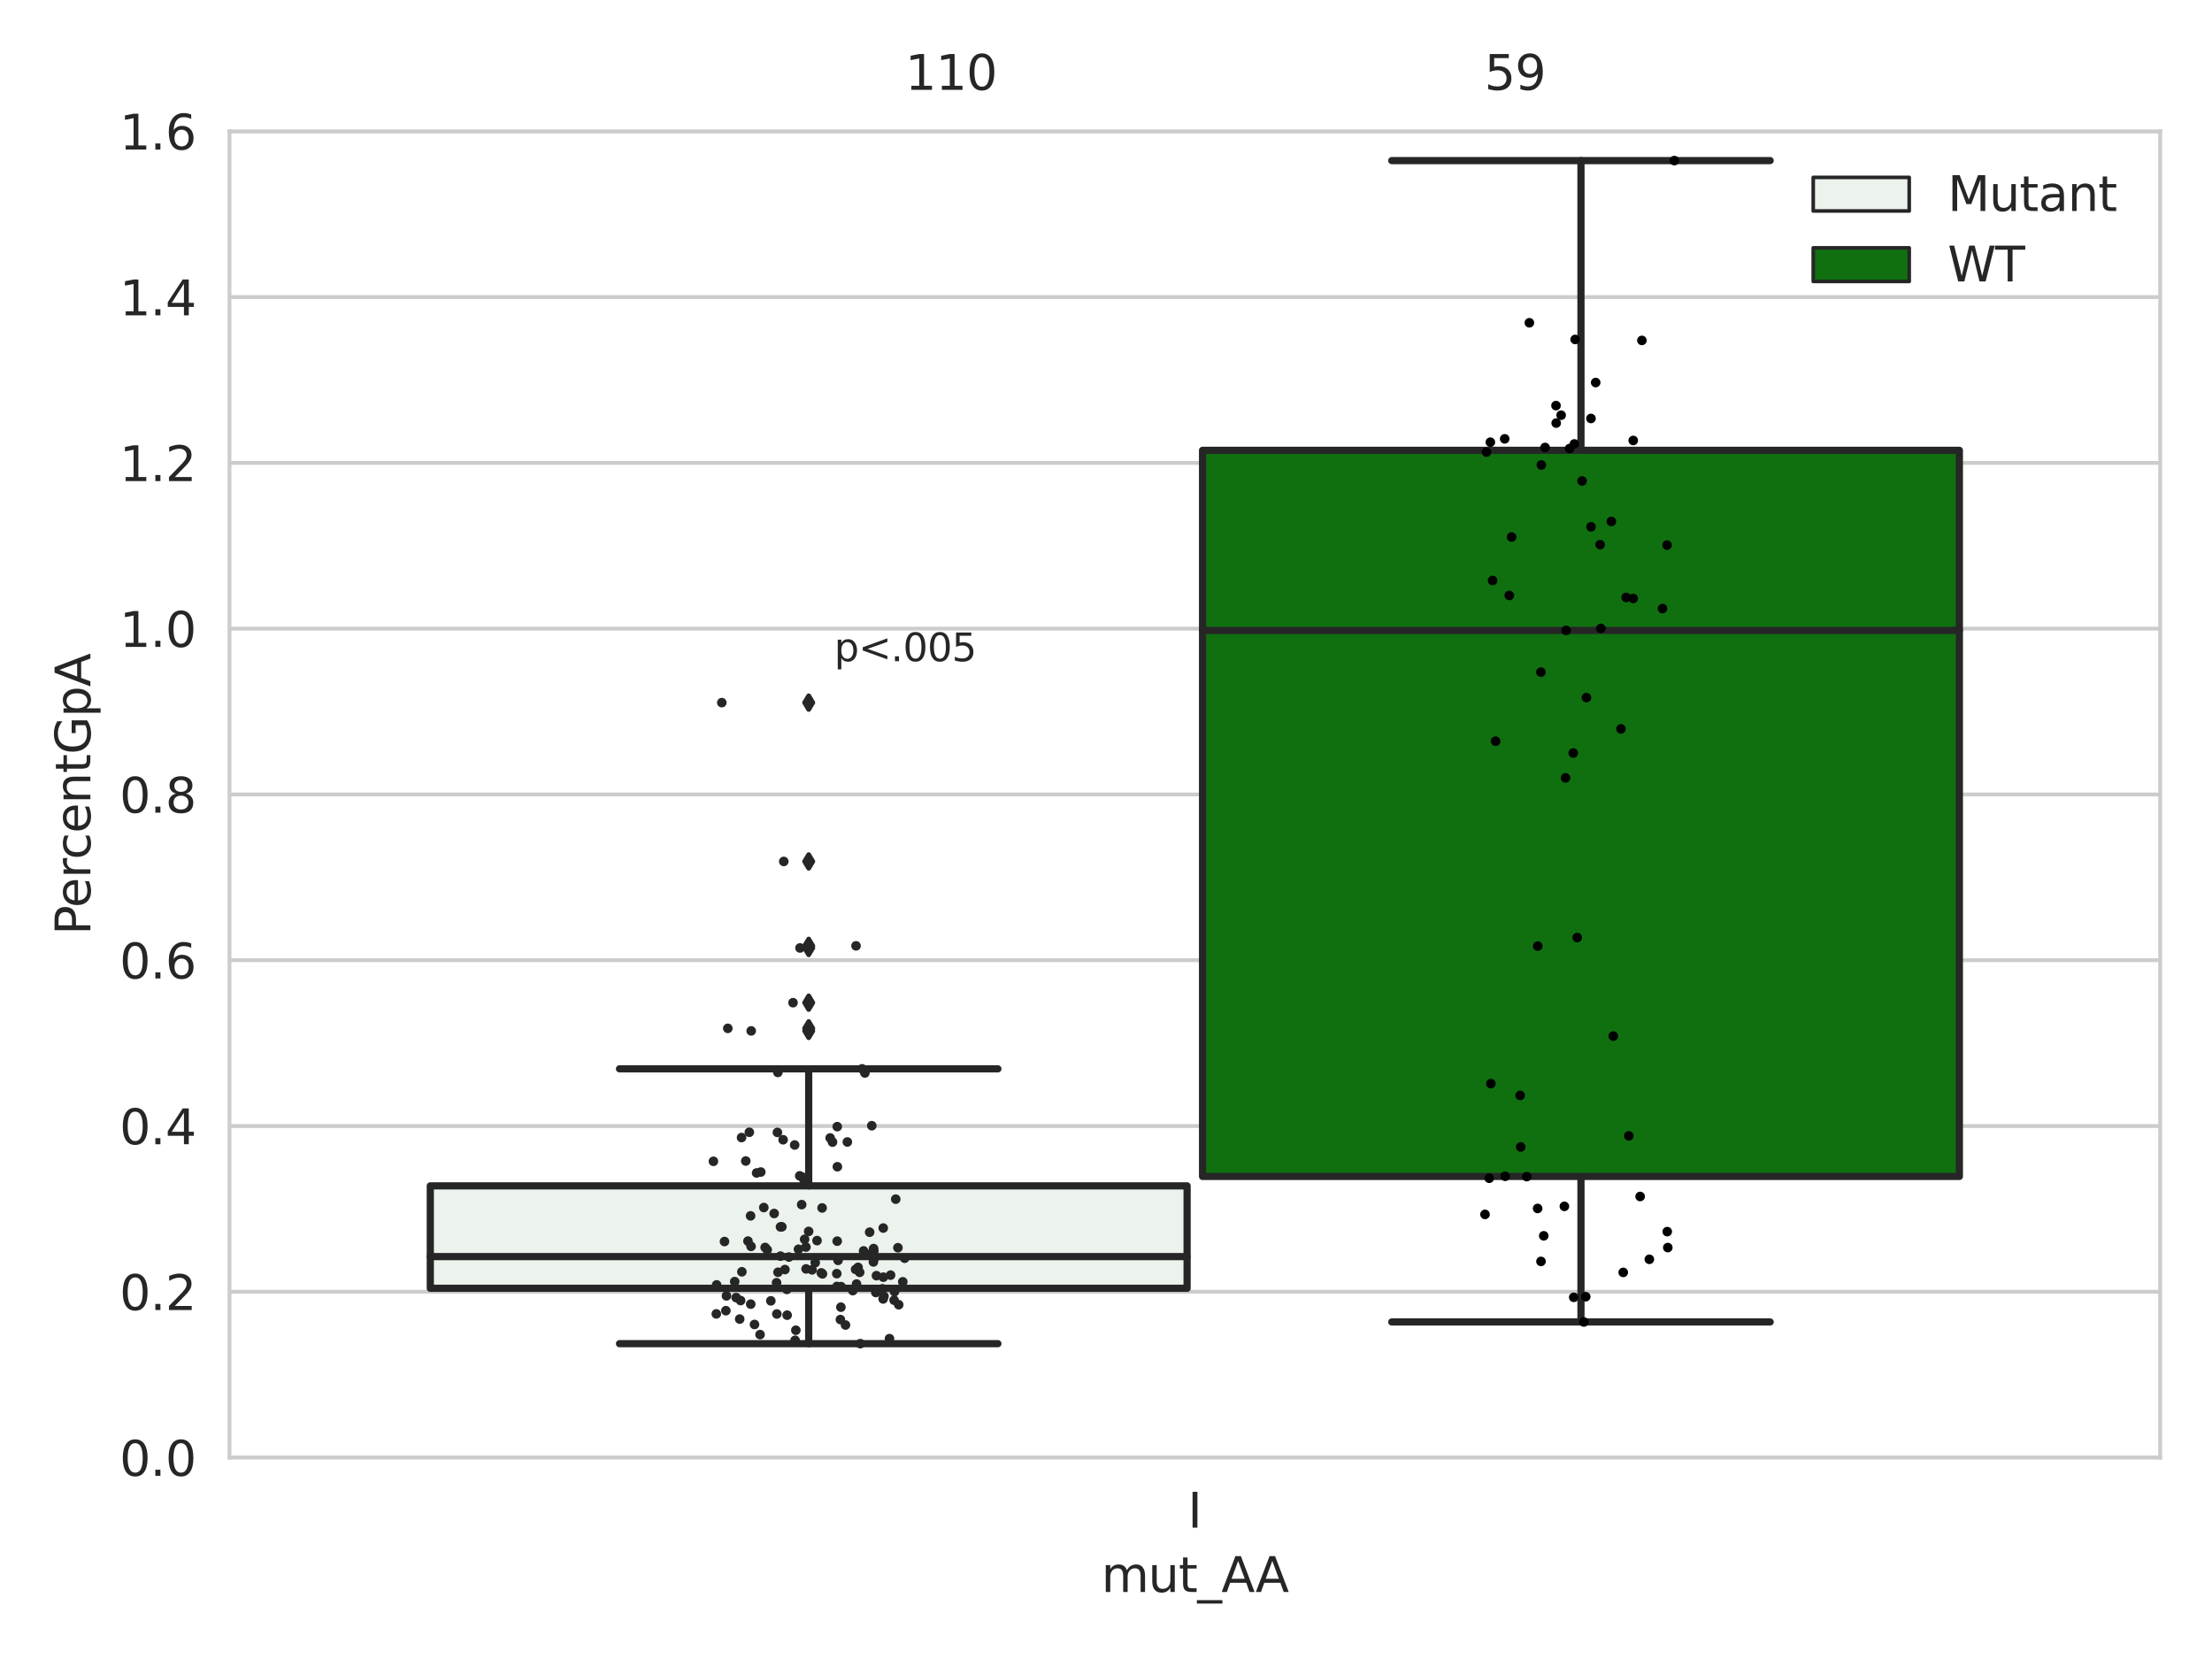 <?xml version="1.0" encoding="utf-8" standalone="no"?>
<!DOCTYPE svg PUBLIC "-//W3C//DTD SVG 1.1//EN"
  "http://www.w3.org/Graphics/SVG/1.1/DTD/svg11.dtd">
<svg xmlns:xlink="http://www.w3.org/1999/xlink" width="460.8pt" height="345.6pt" viewBox="0 0 460.8 345.6" xmlns="http://www.w3.org/2000/svg" version="1.1">
 <defs>
  <style type="text/css">*{stroke-linejoin: round; stroke-linecap: butt}</style>
 </defs>
 <g id="figure_1">
  <g id="patch_1">
   <path d="M 0 345.6 
L 460.8 345.6 
L 460.8 0 
L 0 0 
z
" style="fill: #ffffff"/>
  </g>
  <g id="axes_1">
   <g id="patch_2">
    <path d="M 47.81 303.64 
L 450 303.64 
L 450 27.354 
L 47.81 27.354 
z
" style="fill: #ffffff"/>
   </g>
   <g id="matplotlib.axis_1">
    <g id="xtick_1">
     <g id="text_1">
      <!-- I -->
      <g style="fill: #262626" transform="translate(247.43 318.238)scale(0.1 -0.1)">
       <defs>
        <path id="DejaVuSans-49" d="M 628 4666 
L 1259 4666 
L 1259 0 
L 628 0 
L 628 4666 
z
" transform="scale(0.016)"/>
       </defs>
       <use xlink:href="#DejaVuSans-49"/>
      </g>
     </g>
    </g>
    <g id="text_2">
     <!-- mut_AA -->
     <g style="fill: #262626" transform="translate(229.428 331.638)scale(0.1 -0.1)">
      <defs>
       <path id="DejaVuSans-6d" d="M 3328 2828 
Q 3544 3216 3844 3400 
Q 4144 3584 4550 3584 
Q 5097 3584 5394 3201 
Q 5691 2819 5691 2113 
L 5691 0 
L 5113 0 
L 5113 2094 
Q 5113 2597 4934 2840 
Q 4756 3084 4391 3084 
Q 3944 3084 3684 2787 
Q 3425 2491 3425 1978 
L 3425 0 
L 2847 0 
L 2847 2094 
Q 2847 2600 2669 2842 
Q 2491 3084 2119 3084 
Q 1678 3084 1418 2786 
Q 1159 2488 1159 1978 
L 1159 0 
L 581 0 
L 581 3500 
L 1159 3500 
L 1159 2956 
Q 1356 3278 1631 3431 
Q 1906 3584 2284 3584 
Q 2666 3584 2933 3390 
Q 3200 3197 3328 2828 
z
" transform="scale(0.016)"/>
       <path id="DejaVuSans-75" d="M 544 1381 
L 544 3500 
L 1119 3500 
L 1119 1403 
Q 1119 906 1312 657 
Q 1506 409 1894 409 
Q 2359 409 2629 706 
Q 2900 1003 2900 1516 
L 2900 3500 
L 3475 3500 
L 3475 0 
L 2900 0 
L 2900 538 
Q 2691 219 2414 64 
Q 2138 -91 1772 -91 
Q 1169 -91 856 284 
Q 544 659 544 1381 
z
M 1991 3584 
L 1991 3584 
z
" transform="scale(0.016)"/>
       <path id="DejaVuSans-74" d="M 1172 4494 
L 1172 3500 
L 2356 3500 
L 2356 3053 
L 1172 3053 
L 1172 1153 
Q 1172 725 1289 603 
Q 1406 481 1766 481 
L 2356 481 
L 2356 0 
L 1766 0 
Q 1100 0 847 248 
Q 594 497 594 1153 
L 594 3053 
L 172 3053 
L 172 3500 
L 594 3500 
L 594 4494 
L 1172 4494 
z
" transform="scale(0.016)"/>
       <path id="DejaVuSans-5f" d="M 3263 -1063 
L 3263 -1509 
L -63 -1509 
L -63 -1063 
L 3263 -1063 
z
" transform="scale(0.016)"/>
       <path id="DejaVuSans-41" d="M 2188 4044 
L 1331 1722 
L 3047 1722 
L 2188 4044 
z
M 1831 4666 
L 2547 4666 
L 4325 0 
L 3669 0 
L 3244 1197 
L 1141 1197 
L 716 0 
L 50 0 
L 1831 4666 
z
" transform="scale(0.016)"/>
      </defs>
      <use xlink:href="#DejaVuSans-6d"/>
      <use xlink:href="#DejaVuSans-75" x="97.412"/>
      <use xlink:href="#DejaVuSans-74" x="160.791"/>
      <use xlink:href="#DejaVuSans-5f" x="200"/>
      <use xlink:href="#DejaVuSans-41" x="250"/>
      <use xlink:href="#DejaVuSans-41" x="321.158"/>
     </g>
    </g>
   </g>
   <g id="matplotlib.axis_2">
    <g id="ytick_1">
     <g id="line2d_1">
      <path d="M 47.81 303.64 
L 450 303.64 
" clip-path="url(#p331b6defb2)" style="fill: none; stroke: #cccccc; stroke-width: 0.8; stroke-linecap: round"/>
     </g>
     <g id="text_3">
      <!-- 0.0 -->
      <g style="fill: #262626" transform="translate(24.907 307.439)scale(0.1 -0.1)">
       <defs>
        <path id="DejaVuSans-30" d="M 2034 4250 
Q 1547 4250 1301 3770 
Q 1056 3291 1056 2328 
Q 1056 1369 1301 889 
Q 1547 409 2034 409 
Q 2525 409 2770 889 
Q 3016 1369 3016 2328 
Q 3016 3291 2770 3770 
Q 2525 4250 2034 4250 
z
M 2034 4750 
Q 2819 4750 3233 4129 
Q 3647 3509 3647 2328 
Q 3647 1150 3233 529 
Q 2819 -91 2034 -91 
Q 1250 -91 836 529 
Q 422 1150 422 2328 
Q 422 3509 836 4129 
Q 1250 4750 2034 4750 
z
" transform="scale(0.016)"/>
        <path id="DejaVuSans-2e" d="M 684 794 
L 1344 794 
L 1344 0 
L 684 0 
L 684 794 
z
" transform="scale(0.016)"/>
       </defs>
       <use xlink:href="#DejaVuSans-30"/>
       <use xlink:href="#DejaVuSans-2e" x="63.623"/>
       <use xlink:href="#DejaVuSans-30" x="95.41"/>
      </g>
     </g>
    </g>
    <g id="ytick_2">
     <g id="line2d_2">
      <path d="M 47.81 269.104 
L 450 269.104 
" clip-path="url(#p331b6defb2)" style="fill: none; stroke: #cccccc; stroke-width: 0.8; stroke-linecap: round"/>
     </g>
     <g id="text_4">
      <!-- 0.2 -->
      <g style="fill: #262626" transform="translate(24.907 272.903)scale(0.1 -0.1)">
       <defs>
        <path id="DejaVuSans-32" d="M 1228 531 
L 3431 531 
L 3431 0 
L 469 0 
L 469 531 
Q 828 903 1448 1529 
Q 2069 2156 2228 2338 
Q 2531 2678 2651 2914 
Q 2772 3150 2772 3378 
Q 2772 3750 2511 3984 
Q 2250 4219 1831 4219 
Q 1534 4219 1204 4116 
Q 875 4013 500 3803 
L 500 4441 
Q 881 4594 1212 4672 
Q 1544 4750 1819 4750 
Q 2544 4750 2975 4387 
Q 3406 4025 3406 3419 
Q 3406 3131 3298 2873 
Q 3191 2616 2906 2266 
Q 2828 2175 2409 1742 
Q 1991 1309 1228 531 
z
" transform="scale(0.016)"/>
       </defs>
       <use xlink:href="#DejaVuSans-30"/>
       <use xlink:href="#DejaVuSans-2e" x="63.623"/>
       <use xlink:href="#DejaVuSans-32" x="95.41"/>
      </g>
     </g>
    </g>
    <g id="ytick_3">
     <g id="line2d_3">
      <path d="M 47.81 234.568 
L 450 234.568 
" clip-path="url(#p331b6defb2)" style="fill: none; stroke: #cccccc; stroke-width: 0.8; stroke-linecap: round"/>
     </g>
     <g id="text_5">
      <!-- 0.4 -->
      <g style="fill: #262626" transform="translate(24.907 238.368)scale(0.1 -0.1)">
       <defs>
        <path id="DejaVuSans-34" d="M 2419 4116 
L 825 1625 
L 2419 1625 
L 2419 4116 
z
M 2253 4666 
L 3047 4666 
L 3047 1625 
L 3713 1625 
L 3713 1100 
L 3047 1100 
L 3047 0 
L 2419 0 
L 2419 1100 
L 313 1100 
L 313 1709 
L 2253 4666 
z
" transform="scale(0.016)"/>
       </defs>
       <use xlink:href="#DejaVuSans-30"/>
       <use xlink:href="#DejaVuSans-2e" x="63.623"/>
       <use xlink:href="#DejaVuSans-34" x="95.41"/>
      </g>
     </g>
    </g>
    <g id="ytick_4">
     <g id="line2d_4">
      <path d="M 47.81 200.033 
L 450 200.033 
" clip-path="url(#p331b6defb2)" style="fill: none; stroke: #cccccc; stroke-width: 0.8; stroke-linecap: round"/>
     </g>
     <g id="text_6">
      <!-- 0.6 -->
      <g style="fill: #262626" transform="translate(24.907 203.832)scale(0.1 -0.1)">
       <defs>
        <path id="DejaVuSans-36" d="M 2113 2584 
Q 1688 2584 1439 2293 
Q 1191 2003 1191 1497 
Q 1191 994 1439 701 
Q 1688 409 2113 409 
Q 2538 409 2786 701 
Q 3034 994 3034 1497 
Q 3034 2003 2786 2293 
Q 2538 2584 2113 2584 
z
M 3366 4563 
L 3366 3988 
Q 3128 4100 2886 4159 
Q 2644 4219 2406 4219 
Q 1781 4219 1451 3797 
Q 1122 3375 1075 2522 
Q 1259 2794 1537 2939 
Q 1816 3084 2150 3084 
Q 2853 3084 3261 2657 
Q 3669 2231 3669 1497 
Q 3669 778 3244 343 
Q 2819 -91 2113 -91 
Q 1303 -91 875 529 
Q 447 1150 447 2328 
Q 447 3434 972 4092 
Q 1497 4750 2381 4750 
Q 2619 4750 2861 4703 
Q 3103 4656 3366 4563 
z
" transform="scale(0.016)"/>
       </defs>
       <use xlink:href="#DejaVuSans-30"/>
       <use xlink:href="#DejaVuSans-2e" x="63.623"/>
       <use xlink:href="#DejaVuSans-36" x="95.41"/>
      </g>
     </g>
    </g>
    <g id="ytick_5">
     <g id="line2d_5">
      <path d="M 47.81 165.497 
L 450 165.497 
" clip-path="url(#p331b6defb2)" style="fill: none; stroke: #cccccc; stroke-width: 0.8; stroke-linecap: round"/>
     </g>
     <g id="text_7">
      <!-- 0.8 -->
      <g style="fill: #262626" transform="translate(24.907 169.296)scale(0.1 -0.1)">
       <defs>
        <path id="DejaVuSans-38" d="M 2034 2216 
Q 1584 2216 1326 1975 
Q 1069 1734 1069 1313 
Q 1069 891 1326 650 
Q 1584 409 2034 409 
Q 2484 409 2743 651 
Q 3003 894 3003 1313 
Q 3003 1734 2745 1975 
Q 2488 2216 2034 2216 
z
M 1403 2484 
Q 997 2584 770 2862 
Q 544 3141 544 3541 
Q 544 4100 942 4425 
Q 1341 4750 2034 4750 
Q 2731 4750 3128 4425 
Q 3525 4100 3525 3541 
Q 3525 3141 3298 2862 
Q 3072 2584 2669 2484 
Q 3125 2378 3379 2068 
Q 3634 1759 3634 1313 
Q 3634 634 3220 271 
Q 2806 -91 2034 -91 
Q 1263 -91 848 271 
Q 434 634 434 1313 
Q 434 1759 690 2068 
Q 947 2378 1403 2484 
z
M 1172 3481 
Q 1172 3119 1398 2916 
Q 1625 2713 2034 2713 
Q 2441 2713 2670 2916 
Q 2900 3119 2900 3481 
Q 2900 3844 2670 4047 
Q 2441 4250 2034 4250 
Q 1625 4250 1398 4047 
Q 1172 3844 1172 3481 
z
" transform="scale(0.016)"/>
       </defs>
       <use xlink:href="#DejaVuSans-30"/>
       <use xlink:href="#DejaVuSans-2e" x="63.623"/>
       <use xlink:href="#DejaVuSans-38" x="95.41"/>
      </g>
     </g>
    </g>
    <g id="ytick_6">
     <g id="line2d_6">
      <path d="M 47.81 130.961 
L 450 130.961 
" clip-path="url(#p331b6defb2)" style="fill: none; stroke: #cccccc; stroke-width: 0.8; stroke-linecap: round"/>
     </g>
     <g id="text_8">
      <!-- 1.0 -->
      <g style="fill: #262626" transform="translate(24.907 134.76)scale(0.1 -0.1)">
       <defs>
        <path id="DejaVuSans-31" d="M 794 531 
L 1825 531 
L 1825 4091 
L 703 3866 
L 703 4441 
L 1819 4666 
L 2450 4666 
L 2450 531 
L 3481 531 
L 3481 0 
L 794 0 
L 794 531 
z
" transform="scale(0.016)"/>
       </defs>
       <use xlink:href="#DejaVuSans-31"/>
       <use xlink:href="#DejaVuSans-2e" x="63.623"/>
       <use xlink:href="#DejaVuSans-30" x="95.41"/>
      </g>
     </g>
    </g>
    <g id="ytick_7">
     <g id="line2d_7">
      <path d="M 47.81 96.425 
L 450 96.425 
" clip-path="url(#p331b6defb2)" style="fill: none; stroke: #cccccc; stroke-width: 0.8; stroke-linecap: round"/>
     </g>
     <g id="text_9">
      <!-- 1.2 -->
      <g style="fill: #262626" transform="translate(24.907 100.225)scale(0.1 -0.1)">
       <use xlink:href="#DejaVuSans-31"/>
       <use xlink:href="#DejaVuSans-2e" x="63.623"/>
       <use xlink:href="#DejaVuSans-32" x="95.41"/>
      </g>
     </g>
    </g>
    <g id="ytick_8">
     <g id="line2d_8">
      <path d="M 47.81 61.89 
L 450 61.89 
" clip-path="url(#p331b6defb2)" style="fill: none; stroke: #cccccc; stroke-width: 0.8; stroke-linecap: round"/>
     </g>
     <g id="text_10">
      <!-- 1.4 -->
      <g style="fill: #262626" transform="translate(24.907 65.689)scale(0.1 -0.1)">
       <use xlink:href="#DejaVuSans-31"/>
       <use xlink:href="#DejaVuSans-2e" x="63.623"/>
       <use xlink:href="#DejaVuSans-34" x="95.41"/>
      </g>
     </g>
    </g>
    <g id="ytick_9">
     <g id="line2d_9">
      <path d="M 47.81 27.354 
L 450 27.354 
" clip-path="url(#p331b6defb2)" style="fill: none; stroke: #cccccc; stroke-width: 0.8; stroke-linecap: round"/>
     </g>
     <g id="text_11">
      <!-- 1.6 -->
      <g style="fill: #262626" transform="translate(24.907 31.153)scale(0.1 -0.1)">
       <use xlink:href="#DejaVuSans-31"/>
       <use xlink:href="#DejaVuSans-2e" x="63.623"/>
       <use xlink:href="#DejaVuSans-36" x="95.41"/>
      </g>
     </g>
    </g>
    <g id="text_12">
     <!-- PercentGpA -->
     <g style="fill: #262626" transform="translate(18.827 194.774)rotate(-90)scale(0.1 -0.1)">
      <defs>
       <path id="DejaVuSans-50" d="M 1259 4147 
L 1259 2394 
L 2053 2394 
Q 2494 2394 2734 2622 
Q 2975 2850 2975 3272 
Q 2975 3691 2734 3919 
Q 2494 4147 2053 4147 
L 1259 4147 
z
M 628 4666 
L 2053 4666 
Q 2838 4666 3239 4311 
Q 3641 3956 3641 3272 
Q 3641 2581 3239 2228 
Q 2838 1875 2053 1875 
L 1259 1875 
L 1259 0 
L 628 0 
L 628 4666 
z
" transform="scale(0.016)"/>
       <path id="DejaVuSans-65" d="M 3597 1894 
L 3597 1613 
L 953 1613 
Q 991 1019 1311 708 
Q 1631 397 2203 397 
Q 2534 397 2845 478 
Q 3156 559 3463 722 
L 3463 178 
Q 3153 47 2828 -22 
Q 2503 -91 2169 -91 
Q 1331 -91 842 396 
Q 353 884 353 1716 
Q 353 2575 817 3079 
Q 1281 3584 2069 3584 
Q 2775 3584 3186 3129 
Q 3597 2675 3597 1894 
z
M 3022 2063 
Q 3016 2534 2758 2815 
Q 2500 3097 2075 3097 
Q 1594 3097 1305 2825 
Q 1016 2553 972 2059 
L 3022 2063 
z
" transform="scale(0.016)"/>
       <path id="DejaVuSans-72" d="M 2631 2963 
Q 2534 3019 2420 3045 
Q 2306 3072 2169 3072 
Q 1681 3072 1420 2755 
Q 1159 2438 1159 1844 
L 1159 0 
L 581 0 
L 581 3500 
L 1159 3500 
L 1159 2956 
Q 1341 3275 1631 3429 
Q 1922 3584 2338 3584 
Q 2397 3584 2469 3576 
Q 2541 3569 2628 3553 
L 2631 2963 
z
" transform="scale(0.016)"/>
       <path id="DejaVuSans-63" d="M 3122 3366 
L 3122 2828 
Q 2878 2963 2633 3030 
Q 2388 3097 2138 3097 
Q 1578 3097 1268 2742 
Q 959 2388 959 1747 
Q 959 1106 1268 751 
Q 1578 397 2138 397 
Q 2388 397 2633 464 
Q 2878 531 3122 666 
L 3122 134 
Q 2881 22 2623 -34 
Q 2366 -91 2075 -91 
Q 1284 -91 818 406 
Q 353 903 353 1747 
Q 353 2603 823 3093 
Q 1294 3584 2113 3584 
Q 2378 3584 2631 3529 
Q 2884 3475 3122 3366 
z
" transform="scale(0.016)"/>
       <path id="DejaVuSans-6e" d="M 3513 2113 
L 3513 0 
L 2938 0 
L 2938 2094 
Q 2938 2591 2744 2837 
Q 2550 3084 2163 3084 
Q 1697 3084 1428 2787 
Q 1159 2491 1159 1978 
L 1159 0 
L 581 0 
L 581 3500 
L 1159 3500 
L 1159 2956 
Q 1366 3272 1645 3428 
Q 1925 3584 2291 3584 
Q 2894 3584 3203 3211 
Q 3513 2838 3513 2113 
z
" transform="scale(0.016)"/>
       <path id="DejaVuSans-47" d="M 3809 666 
L 3809 1919 
L 2778 1919 
L 2778 2438 
L 4434 2438 
L 4434 434 
Q 4069 175 3628 42 
Q 3188 -91 2688 -91 
Q 1594 -91 976 548 
Q 359 1188 359 2328 
Q 359 3472 976 4111 
Q 1594 4750 2688 4750 
Q 3144 4750 3555 4637 
Q 3966 4525 4313 4306 
L 4313 3634 
Q 3963 3931 3569 4081 
Q 3175 4231 2741 4231 
Q 1884 4231 1454 3753 
Q 1025 3275 1025 2328 
Q 1025 1384 1454 906 
Q 1884 428 2741 428 
Q 3075 428 3337 486 
Q 3600 544 3809 666 
z
" transform="scale(0.016)"/>
       <path id="DejaVuSans-70" d="M 1159 525 
L 1159 -1331 
L 581 -1331 
L 581 3500 
L 1159 3500 
L 1159 2969 
Q 1341 3281 1617 3432 
Q 1894 3584 2278 3584 
Q 2916 3584 3314 3078 
Q 3713 2572 3713 1747 
Q 3713 922 3314 415 
Q 2916 -91 2278 -91 
Q 1894 -91 1617 61 
Q 1341 213 1159 525 
z
M 3116 1747 
Q 3116 2381 2855 2742 
Q 2594 3103 2138 3103 
Q 1681 3103 1420 2742 
Q 1159 2381 1159 1747 
Q 1159 1113 1420 752 
Q 1681 391 2138 391 
Q 2594 391 2855 752 
Q 3116 1113 3116 1747 
z
" transform="scale(0.016)"/>
      </defs>
      <use xlink:href="#DejaVuSans-50"/>
      <use xlink:href="#DejaVuSans-65" x="56.678"/>
      <use xlink:href="#DejaVuSans-72" x="118.201"/>
      <use xlink:href="#DejaVuSans-63" x="157.064"/>
      <use xlink:href="#DejaVuSans-65" x="212.045"/>
      <use xlink:href="#DejaVuSans-6e" x="273.568"/>
      <use xlink:href="#DejaVuSans-74" x="336.947"/>
      <use xlink:href="#DejaVuSans-47" x="376.156"/>
      <use xlink:href="#DejaVuSans-70" x="453.646"/>
      <use xlink:href="#DejaVuSans-41" x="517.123"/>
     </g>
    </g>
   </g>
   <g id="patch_3">
    <path d="M 89.638 268.375 
L 247.296 268.375 
L 247.296 247.036 
L 89.638 247.036 
L 89.638 268.375 
z
" clip-path="url(#p331b6defb2)" style="fill: #ecf2ec; stroke: #262626; stroke-width: 1.5; stroke-linejoin: miter"/>
   </g>
   <g id="patch_4">
    <path d="M 250.514 245.077 
L 408.172 245.077 
L 408.172 93.806 
L 250.514 93.806 
L 250.514 245.077 
z
" clip-path="url(#p331b6defb2)" style="fill: #107010; stroke: #262626; stroke-width: 1.5; stroke-linejoin: miter"/>
   </g>
   <g id="patch_5">
    <path d="M 248.905 303.64 
L 248.905 303.64 
L 248.905 303.64 
L 248.905 303.64 
z
" clip-path="url(#p331b6defb2)" style="fill: #ecf2ec; stroke: #262626; stroke-width: 0.75; stroke-linejoin: miter"/>
   </g>
   <g id="patch_6">
    <path d="M 248.905 303.64 
L 248.905 303.64 
L 248.905 303.64 
L 248.905 303.64 
z
" clip-path="url(#p331b6defb2)" style="fill: #107010; stroke: #262626; stroke-width: 0.75; stroke-linejoin: miter"/>
   </g>
   <g id="PathCollection_1"/>
   <g id="PathCollection_2"/>
   <g id="line2d_10">
    <path d="M 168.467 268.375 
L 168.467 279.91 
" clip-path="url(#p331b6defb2)" style="fill: none; stroke: #262626; stroke-width: 1.5; stroke-linecap: round"/>
   </g>
   <g id="line2d_11">
    <path d="M 168.467 247.036 
L 168.467 222.66 
" clip-path="url(#p331b6defb2)" style="fill: none; stroke: #262626; stroke-width: 1.5; stroke-linecap: round"/>
   </g>
   <g id="line2d_12">
    <path d="M 129.052 279.91 
L 207.882 279.91 
" clip-path="url(#p331b6defb2)" style="fill: none; stroke: #262626; stroke-width: 1.5; stroke-linecap: round"/>
   </g>
   <g id="line2d_13">
    <path d="M 129.052 222.66 
L 207.882 222.66 
" clip-path="url(#p331b6defb2)" style="fill: none; stroke: #262626; stroke-width: 1.5; stroke-linecap: round"/>
   </g>
   <g id="line2d_14">
    <defs>
     <path id="m69b884f721" d="M -0 1.414 
L 0.849 0 
L 0 -1.414 
L -0.849 -0 
z
" style="stroke: #262626; stroke-linejoin: miter"/>
    </defs>
    <g clip-path="url(#p331b6defb2)">
     <use xlink:href="#m69b884f721" x="168.467" y="146.371" style="fill: #262626; stroke: #262626; stroke-linejoin: miter"/>
     <use xlink:href="#m69b884f721" x="168.467" y="214.225" style="fill: #262626; stroke: #262626; stroke-linejoin: miter"/>
     <use xlink:href="#m69b884f721" x="168.467" y="214.756" style="fill: #262626; stroke: #262626; stroke-linejoin: miter"/>
     <use xlink:href="#m69b884f721" x="168.467" y="197.038" style="fill: #262626; stroke: #262626; stroke-linejoin: miter"/>
     <use xlink:href="#m69b884f721" x="168.467" y="179.454" style="fill: #262626; stroke: #262626; stroke-linejoin: miter"/>
     <use xlink:href="#m69b884f721" x="168.467" y="197.478" style="fill: #262626; stroke: #262626; stroke-linejoin: miter"/>
     <use xlink:href="#m69b884f721" x="168.467" y="208.878" style="fill: #262626; stroke: #262626; stroke-linejoin: miter"/>
    </g>
   </g>
   <g id="line2d_15">
    <path d="M 329.343 245.077 
L 329.343 275.391 
" clip-path="url(#p331b6defb2)" style="fill: none; stroke: #262626; stroke-width: 1.5; stroke-linecap: round"/>
   </g>
   <g id="line2d_16">
    <path d="M 329.343 93.806 
L 329.343 33.455 
" clip-path="url(#p331b6defb2)" style="fill: none; stroke: #262626; stroke-width: 1.5; stroke-linecap: round"/>
   </g>
   <g id="line2d_17">
    <path d="M 289.928 275.391 
L 368.758 275.391 
" clip-path="url(#p331b6defb2)" style="fill: none; stroke: #262626; stroke-width: 1.5; stroke-linecap: round"/>
   </g>
   <g id="line2d_18">
    <path d="M 289.928 33.455 
L 368.758 33.455 
" clip-path="url(#p331b6defb2)" style="fill: none; stroke: #262626; stroke-width: 1.5; stroke-linecap: round"/>
   </g>
   <g id="line2d_19"/>
   <g id="line2d_20">
    <path d="M 89.638 261.768 
L 247.296 261.768 
" clip-path="url(#p331b6defb2)" style="fill: none; stroke: #262626; stroke-width: 1.5; stroke-linecap: round"/>
   </g>
   <g id="line2d_21">
    <path d="M 250.514 131.332 
L 408.172 131.332 
" clip-path="url(#p331b6defb2)" style="fill: none; stroke: #262626; stroke-width: 1.5; stroke-linecap: round"/>
   </g>
   <g id="patch_7">
    <path d="M 47.81 303.64 
L 47.81 27.354 
" style="fill: none; stroke: #cccccc; stroke-width: 0.8; stroke-linejoin: miter; stroke-linecap: square"/>
   </g>
   <g id="patch_8">
    <path d="M 450 303.64 
L 450 27.354 
" style="fill: none; stroke: #cccccc; stroke-width: 0.8; stroke-linejoin: miter; stroke-linecap: square"/>
   </g>
   <g id="patch_9">
    <path d="M 47.81 303.64 
L 450 303.64 
" style="fill: none; stroke: #cccccc; stroke-width: 0.8; stroke-linejoin: miter; stroke-linecap: square"/>
   </g>
   <g id="patch_10">
    <path d="M 47.81 27.354 
L 450 27.354 
" style="fill: none; stroke: #cccccc; stroke-width: 0.8; stroke-linejoin: miter; stroke-linecap: square"/>
   </g>
   <g id="PathCollection_3">
    <defs>
     <path id="C0_0_05dfe4237d" d="M 0 1 
C 0.265 1 0.52 0.895 0.707 0.707 
C 0.895 0.52 1 0.265 1 -0 
C 1 -0.265 0.895 -0.52 0.707 -0.707 
C 0.52 -0.895 0.265 -1 0 -1 
C -0.265 -1 -0.52 -0.895 -0.707 -0.707 
C -0.895 -0.52 -1 -0.265 -1 0 
C -1 0.265 -0.895 0.52 -0.707 0.707 
C -0.52 0.895 -0.265 1 0 1 
z
"/>
    </defs>
    <g clip-path="url(#p331b6defb2)">
     <use xlink:href="#C0_0_05dfe4237d" x="174.413" y="234.701" style="fill: #262626"/>
    </g>
    <g clip-path="url(#p331b6defb2)">
     <use xlink:href="#C0_0_05dfe4237d" x="182.454" y="269.252" style="fill: #262626"/>
    </g>
    <g clip-path="url(#p331b6defb2)">
     <use xlink:href="#C0_0_05dfe4237d" x="161.832" y="273.727" style="fill: #262626"/>
    </g>
    <g clip-path="url(#p331b6defb2)">
     <use xlink:href="#C0_0_05dfe4237d" x="154.545" y="264.938" style="fill: #262626"/>
    </g>
    <g clip-path="url(#p331b6defb2)">
     <use xlink:href="#C0_0_05dfe4237d" x="176.518" y="237.893" style="fill: #262626"/>
    </g>
    <g clip-path="url(#p331b6defb2)">
     <use xlink:href="#C0_0_05dfe4237d" x="150.366" y="146.371" style="fill: #262626"/>
    </g>
    <g clip-path="url(#p331b6defb2)">
     <use xlink:href="#C0_0_05dfe4237d" x="159.824" y="260.352" style="fill: #262626"/>
    </g>
    <g clip-path="url(#p331b6defb2)">
     <use xlink:href="#C0_0_05dfe4237d" x="165.546" y="238.523" style="fill: #262626"/>
    </g>
    <g clip-path="url(#p331b6defb2)">
     <use xlink:href="#C0_0_05dfe4237d" x="179.906" y="260.586" style="fill: #262626"/>
    </g>
    <g clip-path="url(#p331b6defb2)">
     <use xlink:href="#C0_0_05dfe4237d" x="154.094" y="274.788" style="fill: #262626"/>
    </g>
    <g clip-path="url(#p331b6defb2)">
     <use xlink:href="#C0_0_05dfe4237d" x="171.262" y="251.637" style="fill: #262626"/>
    </g>
    <g clip-path="url(#p331b6defb2)">
     <use xlink:href="#C0_0_05dfe4237d" x="175.073" y="274.891" style="fill: #262626"/>
    </g>
    <g clip-path="url(#p331b6defb2)">
     <use xlink:href="#C0_0_05dfe4237d" x="164.351" y="261.864" style="fill: #262626"/>
    </g>
    <g clip-path="url(#p331b6defb2)">
     <use xlink:href="#C0_0_05dfe4237d" x="172.94" y="237.058" style="fill: #262626"/>
    </g>
    <g clip-path="url(#p331b6defb2)">
     <use xlink:href="#C0_0_05dfe4237d" x="159.393" y="259.87" style="fill: #262626"/>
    </g>
    <g clip-path="url(#p331b6defb2)">
     <use xlink:href="#C0_0_05dfe4237d" x="155.359" y="241.861" style="fill: #262626"/>
    </g>
    <g clip-path="url(#p331b6defb2)">
     <use xlink:href="#C0_0_05dfe4237d" x="163.135" y="237.431" style="fill: #262626"/>
    </g>
    <g clip-path="url(#p331b6defb2)">
     <use xlink:href="#C0_0_05dfe4237d" x="156.36" y="253.287" style="fill: #262626"/>
    </g>
    <g clip-path="url(#p331b6defb2)">
     <use xlink:href="#C0_0_05dfe4237d" x="162.587" y="261.673" style="fill: #262626"/>
    </g>
    <g clip-path="url(#p331b6defb2)">
     <use xlink:href="#C0_0_05dfe4237d" x="185.295" y="278.864" style="fill: #262626"/>
    </g>
    <g clip-path="url(#p331b6defb2)">
     <use xlink:href="#C0_0_05dfe4237d" x="185.523" y="265.632" style="fill: #262626"/>
    </g>
    <g clip-path="url(#p331b6defb2)">
     <use xlink:href="#C0_0_05dfe4237d" x="163.973" y="273.973" style="fill: #262626"/>
    </g>
    <g clip-path="url(#p331b6defb2)">
     <use xlink:href="#C0_0_05dfe4237d" x="178.432" y="267.484" style="fill: #262626"/>
    </g>
    <g clip-path="url(#p331b6defb2)">
     <use xlink:href="#C0_0_05dfe4237d" x="165.79" y="277.111" style="fill: #262626"/>
    </g>
    <g clip-path="url(#p331b6defb2)">
     <use xlink:href="#C0_0_05dfe4237d" x="187.221" y="271.797" style="fill: #262626"/>
    </g>
    <g clip-path="url(#p331b6defb2)">
     <use xlink:href="#C0_0_05dfe4237d" x="157.616" y="244.346" style="fill: #262626"/>
    </g>
    <g clip-path="url(#p331b6defb2)">
     <use xlink:href="#C0_0_05dfe4237d" x="184.148" y="270.034" style="fill: #262626"/>
    </g>
    <g clip-path="url(#p331b6defb2)">
     <use xlink:href="#C0_0_05dfe4237d" x="150.93" y="258.633" style="fill: #262626"/>
    </g>
    <g clip-path="url(#p331b6defb2)">
     <use xlink:href="#C0_0_05dfe4237d" x="159.118" y="251.552" style="fill: #262626"/>
    </g>
    <g clip-path="url(#p331b6defb2)">
     <use xlink:href="#C0_0_05dfe4237d" x="151.335" y="269.951" style="fill: #262626"/>
    </g>
    <g clip-path="url(#p331b6defb2)">
     <use xlink:href="#C0_0_05dfe4237d" x="153.055" y="266.983" style="fill: #262626"/>
    </g>
    <g clip-path="url(#p331b6defb2)">
     <use xlink:href="#C0_0_05dfe4237d" x="186.6" y="249.806" style="fill: #262626"/>
    </g>
    <g clip-path="url(#p331b6defb2)">
     <use xlink:href="#C0_0_05dfe4237d" x="167.616" y="258.169" style="fill: #262626"/>
    </g>
    <g clip-path="url(#p331b6defb2)">
     <use xlink:href="#C0_0_05dfe4237d" x="179.586" y="222.66" style="fill: #262626"/>
    </g>
    <g clip-path="url(#p331b6defb2)">
     <use xlink:href="#C0_0_05dfe4237d" x="186.344" y="269.089" style="fill: #262626"/>
    </g>
    <g clip-path="url(#p331b6defb2)">
     <use xlink:href="#C0_0_05dfe4237d" x="162.877" y="255.569" style="fill: #262626"/>
    </g>
    <g clip-path="url(#p331b6defb2)">
     <use xlink:href="#C0_0_05dfe4237d" x="154.286" y="270.931" style="fill: #262626"/>
    </g>
    <g clip-path="url(#p331b6defb2)">
     <use xlink:href="#C0_0_05dfe4237d" x="177.654" y="268.857" style="fill: #262626"/>
    </g>
    <g clip-path="url(#p331b6defb2)">
     <use xlink:href="#C0_0_05dfe4237d" x="175.217" y="268.029" style="fill: #262626"/>
    </g>
    <g clip-path="url(#p331b6defb2)">
     <use xlink:href="#C0_0_05dfe4237d" x="181.166" y="256.688" style="fill: #262626"/>
    </g>
    <g clip-path="url(#p331b6defb2)">
     <use xlink:href="#C0_0_05dfe4237d" x="181.948" y="262.883" style="fill: #262626"/>
    </g>
    <g clip-path="url(#p331b6defb2)">
     <use xlink:href="#C0_0_05dfe4237d" x="171.091" y="265.165" style="fill: #262626"/>
    </g>
    <g clip-path="url(#p331b6defb2)">
     <use xlink:href="#C0_0_05dfe4237d" x="161.271" y="252.793" style="fill: #262626"/>
    </g>
    <g clip-path="url(#p331b6defb2)">
     <use xlink:href="#C0_0_05dfe4237d" x="183.973" y="270.595" style="fill: #262626"/>
    </g>
    <g clip-path="url(#p331b6defb2)">
     <use xlink:href="#C0_0_05dfe4237d" x="168.455" y="256.525" style="fill: #262626"/>
    </g>
    <g clip-path="url(#p331b6defb2)">
     <use xlink:href="#C0_0_05dfe4237d" x="165.64" y="279.208" style="fill: #262626"/>
    </g>
    <g clip-path="url(#p331b6defb2)">
     <use xlink:href="#C0_0_05dfe4237d" x="174.405" y="258.554" style="fill: #262626"/>
    </g>
    <g clip-path="url(#p331b6defb2)">
     <use xlink:href="#C0_0_05dfe4237d" x="180.615" y="261.315" style="fill: #262626"/>
    </g>
    <g clip-path="url(#p331b6defb2)">
     <use xlink:href="#C0_0_05dfe4237d" x="178.752" y="264.015" style="fill: #262626"/>
    </g>
    <g clip-path="url(#p331b6defb2)">
     <use xlink:href="#C0_0_05dfe4237d" x="149.291" y="267.664" style="fill: #262626"/>
    </g>
    <g clip-path="url(#p331b6defb2)">
     <use xlink:href="#C0_0_05dfe4237d" x="156.1" y="235.87" style="fill: #262626"/>
    </g>
    <g clip-path="url(#p331b6defb2)">
     <use xlink:href="#C0_0_05dfe4237d" x="180.175" y="223.521" style="fill: #262626"/>
    </g>
    <g clip-path="url(#p331b6defb2)">
     <use xlink:href="#C0_0_05dfe4237d" x="153.354" y="270.311" style="fill: #262626"/>
    </g>
    <g clip-path="url(#p331b6defb2)">
     <use xlink:href="#C0_0_05dfe4237d" x="158.331" y="278.019" style="fill: #262626"/>
    </g>
    <g clip-path="url(#p331b6defb2)">
     <use xlink:href="#C0_0_05dfe4237d" x="157.176" y="275.91" style="fill: #262626"/>
    </g>
    <g clip-path="url(#p331b6defb2)">
     <use xlink:href="#C0_0_05dfe4237d" x="156.391" y="271.677" style="fill: #262626"/>
    </g>
    <g clip-path="url(#p331b6defb2)">
     <use xlink:href="#C0_0_05dfe4237d" x="167.921" y="264.333" style="fill: #262626"/>
    </g>
    <g clip-path="url(#p331b6defb2)">
     <use xlink:href="#C0_0_05dfe4237d" x="186.261" y="270.859" style="fill: #262626"/>
    </g>
    <g clip-path="url(#p331b6defb2)">
     <use xlink:href="#C0_0_05dfe4237d" x="184.014" y="266.061" style="fill: #262626"/>
    </g>
    <g clip-path="url(#p331b6defb2)">
     <use xlink:href="#C0_0_05dfe4237d" x="167.571" y="246.113" style="fill: #262626"/>
    </g>
    <g clip-path="url(#p331b6defb2)">
     <use xlink:href="#C0_0_05dfe4237d" x="178.236" y="264.441" style="fill: #262626"/>
    </g>
    <g clip-path="url(#p331b6defb2)">
     <use xlink:href="#C0_0_05dfe4237d" x="151.218" y="273.036" style="fill: #262626"/>
    </g>
    <g clip-path="url(#p331b6defb2)">
     <use xlink:href="#C0_0_05dfe4237d" x="158.485" y="244.156" style="fill: #262626"/>
    </g>
    <g clip-path="url(#p331b6defb2)">
     <use xlink:href="#C0_0_05dfe4237d" x="166.597" y="244.951" style="fill: #262626"/>
    </g>
    <g clip-path="url(#p331b6defb2)">
     <use xlink:href="#C0_0_05dfe4237d" x="175.175" y="272.308" style="fill: #262626"/>
    </g>
    <g clip-path="url(#p331b6defb2)">
     <use xlink:href="#C0_0_05dfe4237d" x="151.616" y="214.225" style="fill: #262626"/>
    </g>
    <g clip-path="url(#p331b6defb2)">
     <use xlink:href="#C0_0_05dfe4237d" x="179.086" y="265.049" style="fill: #262626"/>
    </g>
    <g clip-path="url(#p331b6defb2)">
     <use xlink:href="#C0_0_05dfe4237d" x="156.489" y="214.756" style="fill: #262626"/>
    </g>
    <g clip-path="url(#p331b6defb2)">
     <use xlink:href="#C0_0_05dfe4237d" x="179.216" y="279.91" style="fill: #262626"/>
    </g>
    <g clip-path="url(#p331b6defb2)">
     <use xlink:href="#C0_0_05dfe4237d" x="174.315" y="265.324" style="fill: #262626"/>
    </g>
    <g clip-path="url(#p331b6defb2)">
     <use xlink:href="#C0_0_05dfe4237d" x="178.326" y="197.038" style="fill: #262626"/>
    </g>
    <g clip-path="url(#p331b6defb2)">
     <use xlink:href="#C0_0_05dfe4237d" x="169.166" y="264.532" style="fill: #262626"/>
    </g>
    <g clip-path="url(#p331b6defb2)">
     <use xlink:href="#C0_0_05dfe4237d" x="161.95" y="235.901" style="fill: #262626"/>
    </g>
    <g clip-path="url(#p331b6defb2)">
     <use xlink:href="#C0_0_05dfe4237d" x="170.203" y="258.441" style="fill: #262626"/>
    </g>
    <g clip-path="url(#p331b6defb2)">
     <use xlink:href="#C0_0_05dfe4237d" x="188.456" y="262.108" style="fill: #262626"/>
    </g>
    <g clip-path="url(#p331b6defb2)">
     <use xlink:href="#C0_0_05dfe4237d" x="167.004" y="250.945" style="fill: #262626"/>
    </g>
    <g clip-path="url(#p331b6defb2)">
     <use xlink:href="#C0_0_05dfe4237d" x="162.074" y="265.032" style="fill: #262626"/>
    </g>
    <g clip-path="url(#p331b6defb2)">
     <use xlink:href="#C0_0_05dfe4237d" x="169.828" y="263.034" style="fill: #262626"/>
    </g>
    <g clip-path="url(#p331b6defb2)">
     <use xlink:href="#C0_0_05dfe4237d" x="183.827" y="268.491" style="fill: #262626"/>
    </g>
    <g clip-path="url(#p331b6defb2)">
     <use xlink:href="#C0_0_05dfe4237d" x="174.441" y="243.054" style="fill: #262626"/>
    </g>
    <g clip-path="url(#p331b6defb2)">
     <use xlink:href="#C0_0_05dfe4237d" x="166.335" y="260.243" style="fill: #262626"/>
    </g>
    <g clip-path="url(#p331b6defb2)">
     <use xlink:href="#C0_0_05dfe4237d" x="176.134" y="276.024" style="fill: #262626"/>
    </g>
    <g clip-path="url(#p331b6defb2)">
     <use xlink:href="#C0_0_05dfe4237d" x="154.48" y="236.976" style="fill: #262626"/>
    </g>
    <g clip-path="url(#p331b6defb2)">
     <use xlink:href="#C0_0_05dfe4237d" x="162.588" y="255.585" style="fill: #262626"/>
    </g>
    <g clip-path="url(#p331b6defb2)">
     <use xlink:href="#C0_0_05dfe4237d" x="160.58" y="270.989" style="fill: #262626"/>
    </g>
    <g clip-path="url(#p331b6defb2)">
     <use xlink:href="#C0_0_05dfe4237d" x="167.128" y="245.21" style="fill: #262626"/>
    </g>
    <g clip-path="url(#p331b6defb2)">
     <use xlink:href="#C0_0_05dfe4237d" x="173.43" y="237.918" style="fill: #262626"/>
    </g>
    <g clip-path="url(#p331b6defb2)">
     <use xlink:href="#C0_0_05dfe4237d" x="174.35" y="267.993" style="fill: #262626"/>
    </g>
    <g clip-path="url(#p331b6defb2)">
     <use xlink:href="#C0_0_05dfe4237d" x="182.029" y="260.584" style="fill: #262626"/>
    </g>
    <g clip-path="url(#p331b6defb2)">
     <use xlink:href="#C0_0_05dfe4237d" x="163.274" y="179.454" style="fill: #262626"/>
    </g>
    <g clip-path="url(#p331b6defb2)">
     <use xlink:href="#C0_0_05dfe4237d" x="183.999" y="255.826" style="fill: #262626"/>
    </g>
    <g clip-path="url(#p331b6defb2)">
     <use xlink:href="#C0_0_05dfe4237d" x="181.609" y="234.504" style="fill: #262626"/>
    </g>
    <g clip-path="url(#p331b6defb2)">
     <use xlink:href="#C0_0_05dfe4237d" x="181.987" y="260.097" style="fill: #262626"/>
    </g>
    <g clip-path="url(#p331b6defb2)">
     <use xlink:href="#C0_0_05dfe4237d" x="182.582" y="265.747" style="fill: #262626"/>
    </g>
    <g clip-path="url(#p331b6defb2)">
     <use xlink:href="#C0_0_05dfe4237d" x="182.299" y="261.934" style="fill: #262626"/>
    </g>
    <g clip-path="url(#p331b6defb2)">
     <use xlink:href="#C0_0_05dfe4237d" x="166.658" y="197.478" style="fill: #262626"/>
    </g>
    <g clip-path="url(#p331b6defb2)">
     <use xlink:href="#C0_0_05dfe4237d" x="162.046" y="223.406" style="fill: #262626"/>
    </g>
    <g clip-path="url(#p331b6defb2)">
     <use xlink:href="#C0_0_05dfe4237d" x="156.46" y="259.646" style="fill: #262626"/>
    </g>
    <g clip-path="url(#p331b6defb2)">
     <use xlink:href="#C0_0_05dfe4237d" x="155.815" y="258.544" style="fill: #262626"/>
    </g>
    <g clip-path="url(#p331b6defb2)">
     <use xlink:href="#C0_0_05dfe4237d" x="165.198" y="208.878" style="fill: #262626"/>
    </g>
    <g clip-path="url(#p331b6defb2)">
     <use xlink:href="#C0_0_05dfe4237d" x="167.884" y="259.79" style="fill: #262626"/>
    </g>
    <g clip-path="url(#p331b6defb2)">
     <use xlink:href="#C0_0_05dfe4237d" x="161.772" y="267.217" style="fill: #262626"/>
    </g>
    <g clip-path="url(#p331b6defb2)">
     <use xlink:href="#C0_0_05dfe4237d" x="171.335" y="265.371" style="fill: #262626"/>
    </g>
    <g clip-path="url(#p331b6defb2)">
     <use xlink:href="#C0_0_05dfe4237d" x="148.62" y="241.922" style="fill: #262626"/>
    </g>
    <g clip-path="url(#p331b6defb2)">
     <use xlink:href="#C0_0_05dfe4237d" x="187.05" y="259.922" style="fill: #262626"/>
    </g>
    <g clip-path="url(#p331b6defb2)">
     <use xlink:href="#C0_0_05dfe4237d" x="163.914" y="268.606" style="fill: #262626"/>
    </g>
    <g clip-path="url(#p331b6defb2)">
     <use xlink:href="#C0_0_05dfe4237d" x="188.068" y="267.022" style="fill: #262626"/>
    </g>
    <g clip-path="url(#p331b6defb2)">
     <use xlink:href="#C0_0_05dfe4237d" x="149.222" y="273.708" style="fill: #262626"/>
    </g>
    <g clip-path="url(#p331b6defb2)">
     <use xlink:href="#C0_0_05dfe4237d" x="174.583" y="262.557" style="fill: #262626"/>
    </g>
    <g clip-path="url(#p331b6defb2)">
     <use xlink:href="#C0_0_05dfe4237d" x="163.516" y="264.474" style="fill: #262626"/>
    </g>
   </g>
   <g id="PathCollection_4">
    <defs>
     <path id="C1_0_e996250bc7" d="M 0 1 
C 0.265 1 0.52 0.895 0.707 0.707 
C 0.895 0.52 1 0.265 1 -0 
C 1 -0.265 0.895 -0.52 0.707 -0.707 
C 0.52 -0.895 0.265 -1 0 -1 
C -0.265 -1 -0.52 -0.895 -0.707 -0.707 
C -0.895 -0.52 -1 -0.265 -1 0 
C -1 0.265 -0.895 0.52 -0.707 0.707 
C -0.52 0.895 -0.265 1 0 1 
z
"/>
    </defs>
    <g clip-path="url(#p331b6defb2)">
     <use xlink:href="#C1_0_e996250bc7" x="337.679" y="151.835"/>
    </g>
    <g clip-path="url(#p331b6defb2)">
     <use xlink:href="#C1_0_e996250bc7" x="316.792" y="238.93"/>
    </g>
    <g clip-path="url(#p331b6defb2)">
     <use xlink:href="#C1_0_e996250bc7" x="324.143" y="84.493"/>
    </g>
    <g clip-path="url(#p331b6defb2)">
     <use xlink:href="#C1_0_e996250bc7" x="321.592" y="257.443"/>
    </g>
    <g clip-path="url(#p331b6defb2)">
     <use xlink:href="#C1_0_e996250bc7" x="316.67" y="228.19"/>
    </g>
    <g clip-path="url(#p331b6defb2)">
     <use xlink:href="#C1_0_e996250bc7" x="328.568" y="195.316"/>
    </g>
    <g clip-path="url(#p331b6defb2)">
     <use xlink:href="#C1_0_e996250bc7" x="338.148" y="265.065"/>
    </g>
    <g clip-path="url(#p331b6defb2)">
     <use xlink:href="#C1_0_e996250bc7" x="329.949" y="275.391"/>
    </g>
    <g clip-path="url(#p331b6defb2)">
     <use xlink:href="#C1_0_e996250bc7" x="336.08" y="215.838"/>
    </g>
    <g clip-path="url(#p331b6defb2)">
     <use xlink:href="#C1_0_e996250bc7" x="327.738" y="156.867"/>
    </g>
    <g clip-path="url(#p331b6defb2)">
     <use xlink:href="#C1_0_e996250bc7" x="321.016" y="262.777"/>
    </g>
    <g clip-path="url(#p331b6defb2)">
     <use xlink:href="#C1_0_e996250bc7" x="347.32" y="256.571"/>
    </g>
    <g clip-path="url(#p331b6defb2)">
     <use xlink:href="#C1_0_e996250bc7" x="320.315" y="251.744"/>
    </g>
    <g clip-path="url(#p331b6defb2)">
     <use xlink:href="#C1_0_e996250bc7" x="339.318" y="236.626"/>
    </g>
    <g clip-path="url(#p331b6defb2)">
     <use xlink:href="#C1_0_e996250bc7" x="330.336" y="270.124"/>
    </g>
    <g clip-path="url(#p331b6defb2)">
     <use xlink:href="#C1_0_e996250bc7" x="326.253" y="131.332"/>
    </g>
    <g clip-path="url(#p331b6defb2)">
     <use xlink:href="#C1_0_e996250bc7" x="320.338" y="197.09"/>
    </g>
    <g clip-path="url(#p331b6defb2)">
     <use xlink:href="#C1_0_e996250bc7" x="313.457" y="91.42"/>
    </g>
    <g clip-path="url(#p331b6defb2)">
     <use xlink:href="#C1_0_e996250bc7" x="324.181" y="88.139"/>
    </g>
    <g clip-path="url(#p331b6defb2)">
     <use xlink:href="#C1_0_e996250bc7" x="327.97" y="92.479"/>
    </g>
    <g clip-path="url(#p331b6defb2)">
     <use xlink:href="#C1_0_e996250bc7" x="321.869" y="93.216"/>
    </g>
    <g clip-path="url(#p331b6defb2)">
     <use xlink:href="#C1_0_e996250bc7" x="325.213" y="86.495"/>
    </g>
    <g clip-path="url(#p331b6defb2)">
     <use xlink:href="#C1_0_e996250bc7" x="314.415" y="124.036"/>
    </g>
    <g clip-path="url(#p331b6defb2)">
     <use xlink:href="#C1_0_e996250bc7" x="310.466" y="92.117"/>
    </g>
    <g clip-path="url(#p331b6defb2)">
     <use xlink:href="#C1_0_e996250bc7" x="342.039" y="70.918"/>
    </g>
    <g clip-path="url(#p331b6defb2)">
     <use xlink:href="#C1_0_e996250bc7" x="333.488" y="130.902"/>
    </g>
    <g clip-path="url(#p331b6defb2)">
     <use xlink:href="#C1_0_e996250bc7" x="348.795" y="33.455"/>
    </g>
    <g clip-path="url(#p331b6defb2)">
     <use xlink:href="#C1_0_e996250bc7" x="332.409" y="79.688"/>
    </g>
    <g clip-path="url(#p331b6defb2)">
     <use xlink:href="#C1_0_e996250bc7" x="333.333" y="113.468"/>
    </g>
    <g clip-path="url(#p331b6defb2)">
     <use xlink:href="#C1_0_e996250bc7" x="309.662" y="94.18"/>
    </g>
    <g clip-path="url(#p331b6defb2)">
     <use xlink:href="#C1_0_e996250bc7" x="340.231" y="124.67"/>
    </g>
    <g clip-path="url(#p331b6defb2)">
     <use xlink:href="#C1_0_e996250bc7" x="328.137" y="70.714"/>
    </g>
    <g clip-path="url(#p331b6defb2)">
     <use xlink:href="#C1_0_e996250bc7" x="347.285" y="113.559"/>
    </g>
    <g clip-path="url(#p331b6defb2)">
     <use xlink:href="#C1_0_e996250bc7" x="310.575" y="225.734"/>
    </g>
    <g clip-path="url(#p331b6defb2)">
     <use xlink:href="#C1_0_e996250bc7" x="313.559" y="245.042"/>
    </g>
    <g clip-path="url(#p331b6defb2)">
     <use xlink:href="#C1_0_e996250bc7" x="318.594" y="67.24"/>
    </g>
    <g clip-path="url(#p331b6defb2)">
     <use xlink:href="#C1_0_e996250bc7" x="329.577" y="100.195"/>
    </g>
    <g clip-path="url(#p331b6defb2)">
     <use xlink:href="#C1_0_e996250bc7" x="310.941" y="120.93"/>
    </g>
    <g clip-path="url(#p331b6defb2)">
     <use xlink:href="#C1_0_e996250bc7" x="335.669" y="108.628"/>
    </g>
    <g clip-path="url(#p331b6defb2)">
     <use xlink:href="#C1_0_e996250bc7" x="310.231" y="245.449"/>
    </g>
    <g clip-path="url(#p331b6defb2)">
     <use xlink:href="#C1_0_e996250bc7" x="343.589" y="262.338"/>
    </g>
    <g clip-path="url(#p331b6defb2)">
     <use xlink:href="#C1_0_e996250bc7" x="327.844" y="270.254"/>
    </g>
    <g clip-path="url(#p331b6defb2)">
     <use xlink:href="#C1_0_e996250bc7" x="321.09" y="96.871"/>
    </g>
    <g clip-path="url(#p331b6defb2)">
     <use xlink:href="#C1_0_e996250bc7" x="318.05" y="245.112"/>
    </g>
    <g clip-path="url(#p331b6defb2)">
     <use xlink:href="#C1_0_e996250bc7" x="311.56" y="154.404"/>
    </g>
    <g clip-path="url(#p331b6defb2)">
     <use xlink:href="#C1_0_e996250bc7" x="330.481" y="145.317"/>
    </g>
    <g clip-path="url(#p331b6defb2)">
     <use xlink:href="#C1_0_e996250bc7" x="346.329" y="126.771"/>
    </g>
    <g clip-path="url(#p331b6defb2)">
     <use xlink:href="#C1_0_e996250bc7" x="338.76" y="124.465"/>
    </g>
    <g clip-path="url(#p331b6defb2)">
     <use xlink:href="#C1_0_e996250bc7" x="321.002" y="140.017"/>
    </g>
    <g clip-path="url(#p331b6defb2)">
     <use xlink:href="#C1_0_e996250bc7" x="314.897" y="111.869"/>
    </g>
    <g clip-path="url(#p331b6defb2)">
     <use xlink:href="#C1_0_e996250bc7" x="326.133" y="162.048"/>
    </g>
    <g clip-path="url(#p331b6defb2)">
     <use xlink:href="#C1_0_e996250bc7" x="325.89" y="251.305"/>
    </g>
    <g clip-path="url(#p331b6defb2)">
     <use xlink:href="#C1_0_e996250bc7" x="309.354" y="252.98"/>
    </g>
    <g clip-path="url(#p331b6defb2)">
     <use xlink:href="#C1_0_e996250bc7" x="340.232" y="91.76"/>
    </g>
    <g clip-path="url(#p331b6defb2)">
     <use xlink:href="#C1_0_e996250bc7" x="347.433" y="259.895"/>
    </g>
    <g clip-path="url(#p331b6defb2)">
     <use xlink:href="#C1_0_e996250bc7" x="326.978" y="93.433"/>
    </g>
    <g clip-path="url(#p331b6defb2)">
     <use xlink:href="#C1_0_e996250bc7" x="331.44" y="109.747"/>
    </g>
    <g clip-path="url(#p331b6defb2)">
     <use xlink:href="#C1_0_e996250bc7" x="341.669" y="249.251"/>
    </g>
    <g clip-path="url(#p331b6defb2)">
     <use xlink:href="#C1_0_e996250bc7" x="331.428" y="87.176"/>
    </g>
   </g>
   <g id="text_13">
    <!-- 110 -->
    <g style="fill: #262626" transform="translate(188.577 18.72)scale(0.1 -0.1)">
     <use xlink:href="#DejaVuSans-31"/>
     <use xlink:href="#DejaVuSans-31" x="63.623"/>
     <use xlink:href="#DejaVuSans-30" x="127.246"/>
    </g>
   </g>
   <g id="text_14">
    <!-- p&lt;.005 -->
    <g style="fill: #262626" transform="translate(173.779 137.737)scale(0.08 -0.08)">
     <defs>
      <path id="DejaVuSans-3c" d="M 4684 3150 
L 1459 2003 
L 4684 863 
L 4684 294 
L 678 1747 
L 678 2266 
L 4684 3719 
L 4684 3150 
z
" transform="scale(0.016)"/>
      <path id="DejaVuSans-35" d="M 691 4666 
L 3169 4666 
L 3169 4134 
L 1269 4134 
L 1269 2991 
Q 1406 3038 1543 3061 
Q 1681 3084 1819 3084 
Q 2600 3084 3056 2656 
Q 3513 2228 3513 1497 
Q 3513 744 3044 326 
Q 2575 -91 1722 -91 
Q 1428 -91 1123 -41 
Q 819 9 494 109 
L 494 744 
Q 775 591 1075 516 
Q 1375 441 1709 441 
Q 2250 441 2565 725 
Q 2881 1009 2881 1497 
Q 2881 1984 2565 2268 
Q 2250 2553 1709 2553 
Q 1456 2553 1204 2497 
Q 953 2441 691 2322 
L 691 4666 
z
" transform="scale(0.016)"/>
     </defs>
     <use xlink:href="#DejaVuSans-70"/>
     <use xlink:href="#DejaVuSans-3c" x="63.477"/>
     <use xlink:href="#DejaVuSans-2e" x="147.266"/>
     <use xlink:href="#DejaVuSans-30" x="179.053"/>
     <use xlink:href="#DejaVuSans-30" x="242.676"/>
     <use xlink:href="#DejaVuSans-35" x="306.299"/>
    </g>
   </g>
   <g id="text_15">
    <!-- 59 -->
    <g style="fill: #262626" transform="translate(309.233 18.72)scale(0.1 -0.1)">
     <defs>
      <path id="DejaVuSans-39" d="M 703 97 
L 703 672 
Q 941 559 1184 500 
Q 1428 441 1663 441 
Q 2288 441 2617 861 
Q 2947 1281 2994 2138 
Q 2813 1869 2534 1725 
Q 2256 1581 1919 1581 
Q 1219 1581 811 2004 
Q 403 2428 403 3163 
Q 403 3881 828 4315 
Q 1253 4750 1959 4750 
Q 2769 4750 3195 4129 
Q 3622 3509 3622 2328 
Q 3622 1225 3098 567 
Q 2575 -91 1691 -91 
Q 1453 -91 1209 -44 
Q 966 3 703 97 
z
M 1959 2075 
Q 2384 2075 2632 2365 
Q 2881 2656 2881 3163 
Q 2881 3666 2632 3958 
Q 2384 4250 1959 4250 
Q 1534 4250 1286 3958 
Q 1038 3666 1038 3163 
Q 1038 2656 1286 2365 
Q 1534 2075 1959 2075 
z
" transform="scale(0.016)"/>
     </defs>
     <use xlink:href="#DejaVuSans-35"/>
     <use xlink:href="#DejaVuSans-39" x="63.623"/>
    </g>
   </g>
   <g id="legend_1">
    <g id="patch_11">
     <path d="M 377.728 43.952 
L 397.728 43.952 
L 397.728 36.952 
L 377.728 36.952 
z
" style="fill: #ecf2ec; stroke: #262626; stroke-width: 0.75; stroke-linejoin: miter"/>
    </g>
    <g id="text_16">
     <!-- Mutant -->
     <g style="fill: #262626" transform="translate(405.728 43.952)scale(0.1 -0.1)">
      <defs>
       <path id="DejaVuSans-4d" d="M 628 4666 
L 1569 4666 
L 2759 1491 
L 3956 4666 
L 4897 4666 
L 4897 0 
L 4281 0 
L 4281 4097 
L 3078 897 
L 2444 897 
L 1241 4097 
L 1241 0 
L 628 0 
L 628 4666 
z
" transform="scale(0.016)"/>
       <path id="DejaVuSans-61" d="M 2194 1759 
Q 1497 1759 1228 1600 
Q 959 1441 959 1056 
Q 959 750 1161 570 
Q 1363 391 1709 391 
Q 2188 391 2477 730 
Q 2766 1069 2766 1631 
L 2766 1759 
L 2194 1759 
z
M 3341 1997 
L 3341 0 
L 2766 0 
L 2766 531 
Q 2569 213 2275 61 
Q 1981 -91 1556 -91 
Q 1019 -91 701 211 
Q 384 513 384 1019 
Q 384 1609 779 1909 
Q 1175 2209 1959 2209 
L 2766 2209 
L 2766 2266 
Q 2766 2663 2505 2880 
Q 2244 3097 1772 3097 
Q 1472 3097 1187 3025 
Q 903 2953 641 2809 
L 641 3341 
Q 956 3463 1253 3523 
Q 1550 3584 1831 3584 
Q 2591 3584 2966 3190 
Q 3341 2797 3341 1997 
z
" transform="scale(0.016)"/>
      </defs>
      <use xlink:href="#DejaVuSans-4d"/>
      <use xlink:href="#DejaVuSans-75" x="86.279"/>
      <use xlink:href="#DejaVuSans-74" x="149.658"/>
      <use xlink:href="#DejaVuSans-61" x="188.867"/>
      <use xlink:href="#DejaVuSans-6e" x="250.146"/>
      <use xlink:href="#DejaVuSans-74" x="313.525"/>
     </g>
    </g>
    <g id="patch_12">
     <path d="M 377.728 58.631 
L 397.728 58.631 
L 397.728 51.631 
L 377.728 51.631 
z
" style="fill: #107010; stroke: #262626; stroke-width: 0.75; stroke-linejoin: miter"/>
    </g>
    <g id="text_17">
     <!-- WT -->
     <g style="fill: #262626" transform="translate(405.728 58.631)scale(0.1 -0.1)">
      <defs>
       <path id="DejaVuSans-57" d="M 213 4666 
L 850 4666 
L 1831 722 
L 2809 4666 
L 3519 4666 
L 4500 722 
L 5478 4666 
L 6119 4666 
L 4947 0 
L 4153 0 
L 3169 4050 
L 2175 0 
L 1381 0 
L 213 4666 
z
" transform="scale(0.016)"/>
       <path id="DejaVuSans-54" d="M -19 4666 
L 3928 4666 
L 3928 4134 
L 2272 4134 
L 2272 0 
L 1638 0 
L 1638 4134 
L -19 4134 
L -19 4666 
z
" transform="scale(0.016)"/>
      </defs>
      <use xlink:href="#DejaVuSans-57"/>
      <use xlink:href="#DejaVuSans-54" x="98.877"/>
     </g>
    </g>
   </g>
  </g>
 </g>
 <defs>
  <clipPath id="p331b6defb2">
   <rect x="47.81" y="27.354" width="402.19" height="276.286"/>
  </clipPath>
 </defs>
</svg>
